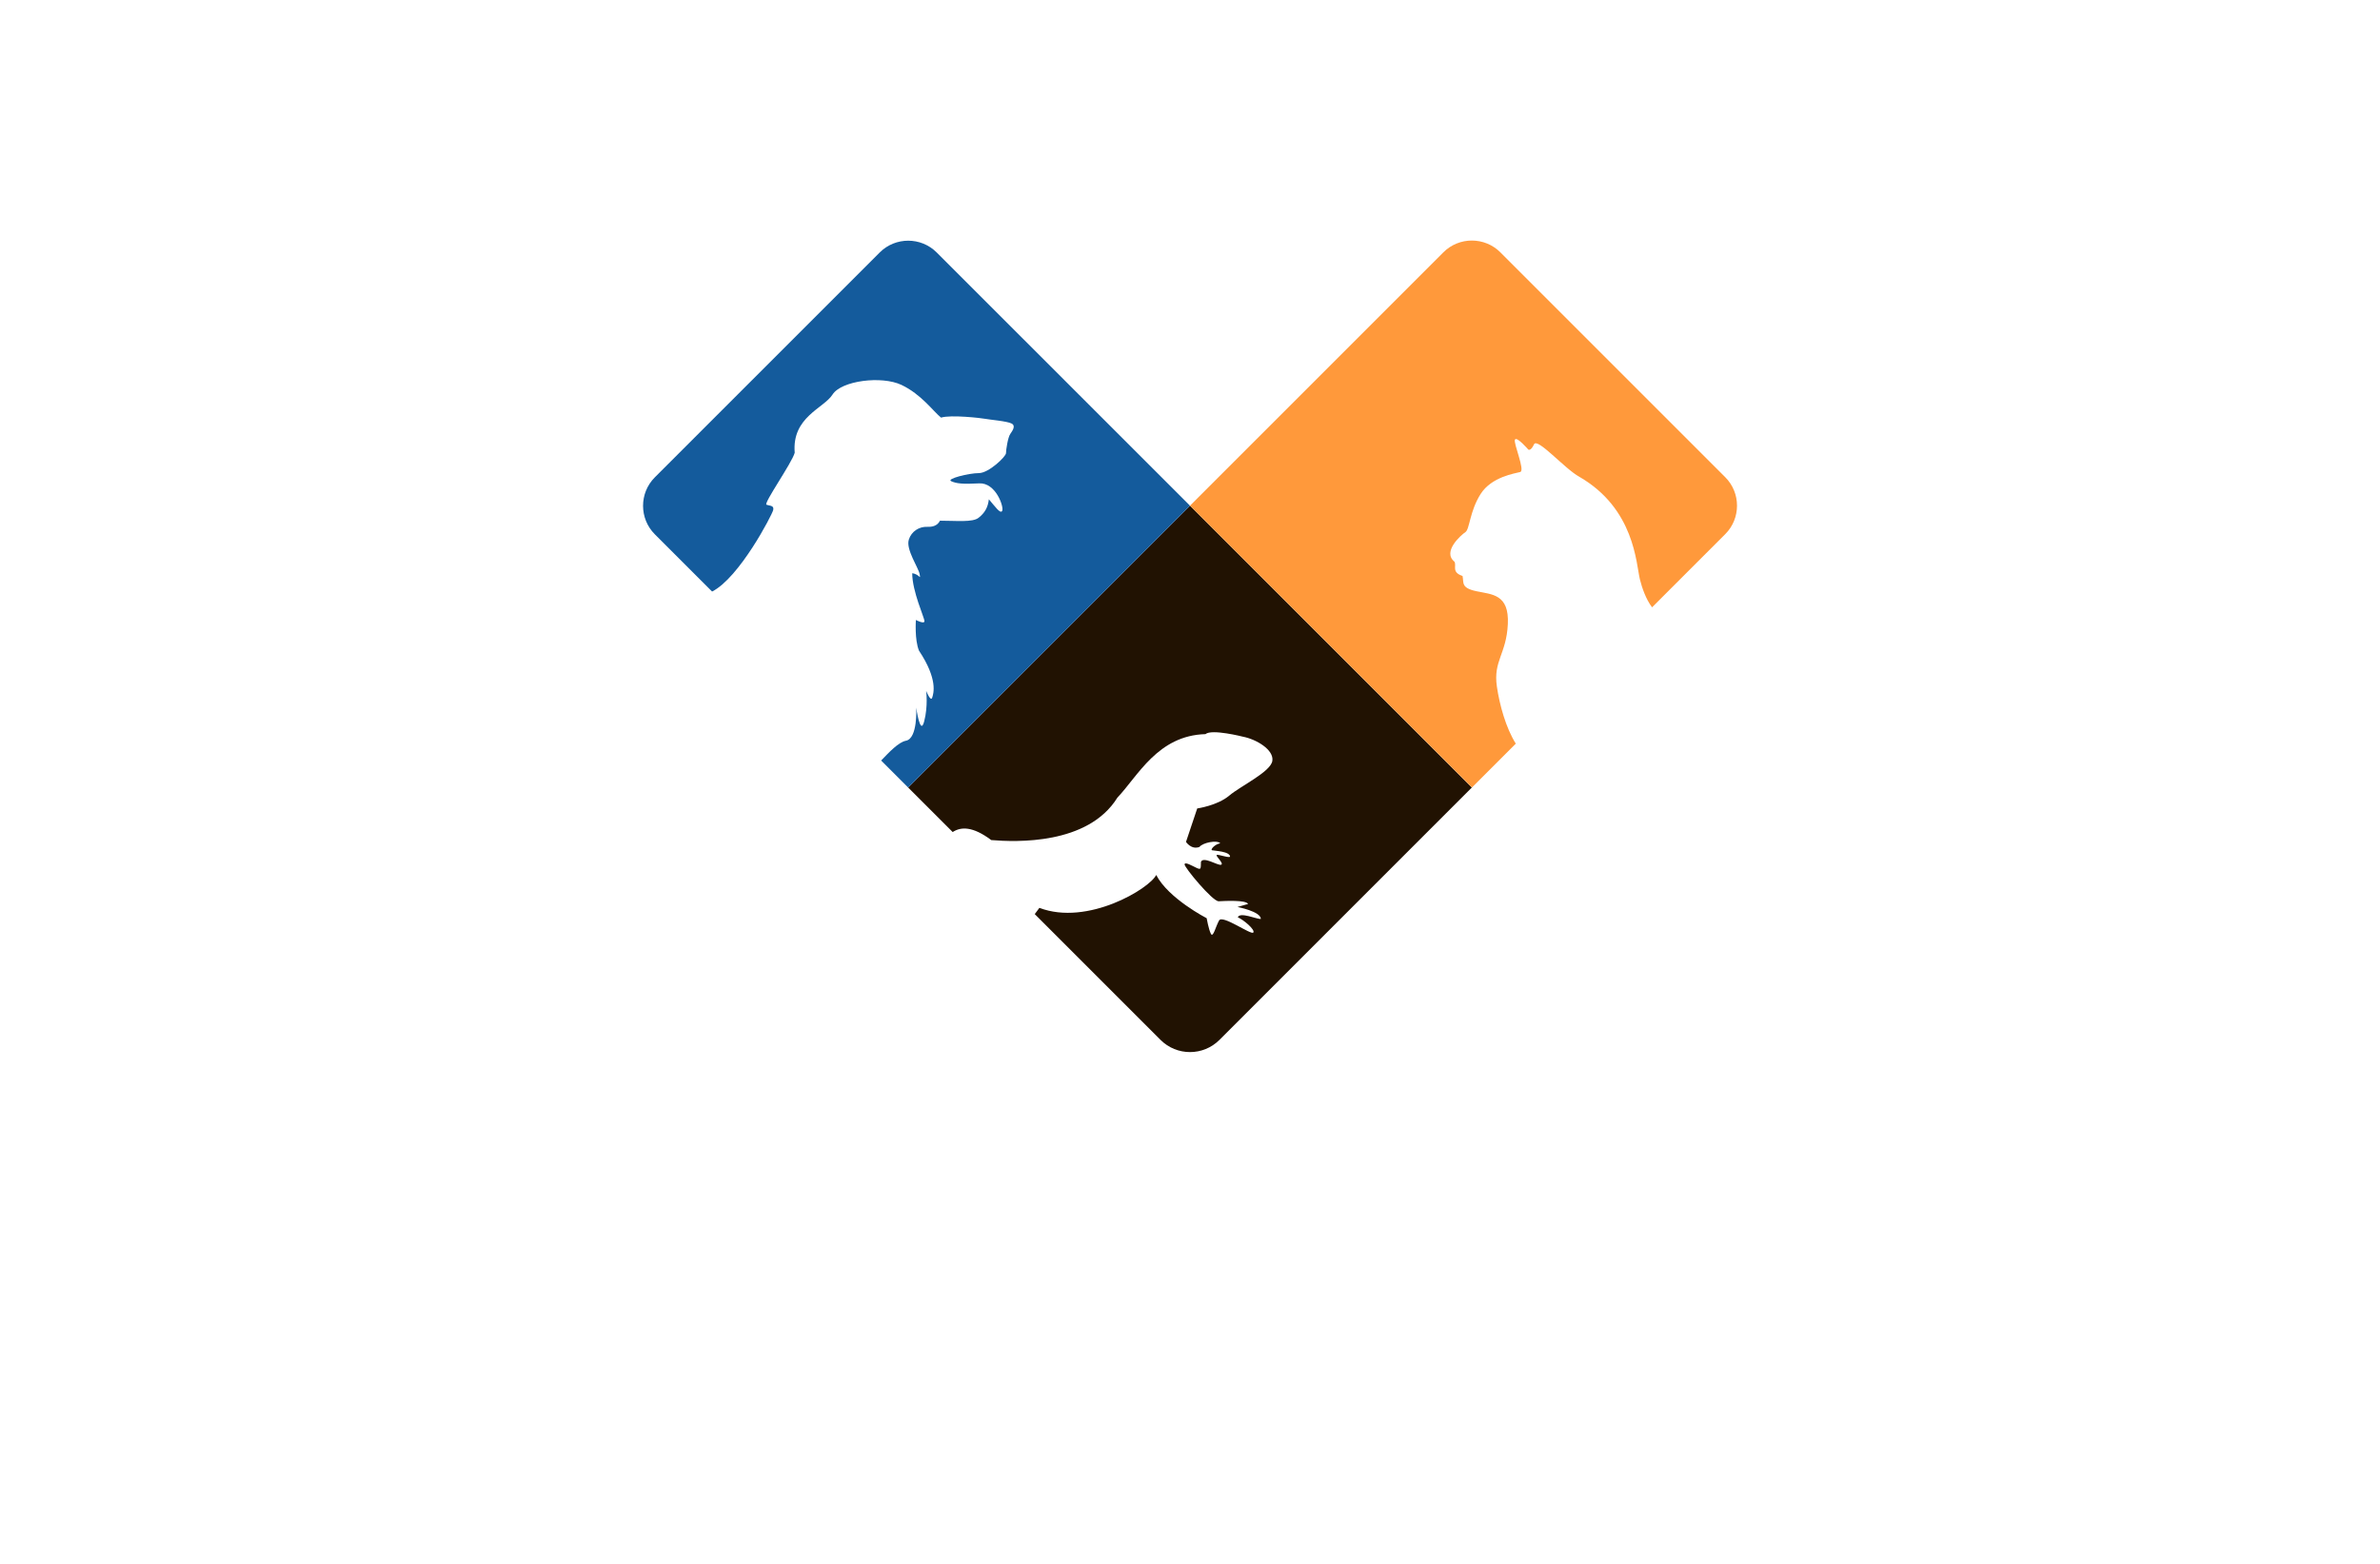 <?xml version="1.0" encoding="utf-8"?>
<!-- Generator: Adobe Illustrator 27.8.1, SVG Export Plug-In . SVG Version: 6.00 Build 0)  -->
<svg version="1.1" xmlns="http://www.w3.org/2000/svg" xmlns:xlink="http://www.w3.org/1999/xlink" x="0px" y="0px"
	 viewBox="0 0 350 230" style="enable-background:new 0 0 350 230;" xml:space="preserve">
<style type="text/css">
	.st0{fill:#000B23;}
	.st1{fill:#E6FFB0;}
	.st2{fill:#F7FFE1;}
	.st3{fill:#FFD8AE;}
	.st4{fill:#FEFFE1;}
	.st5{fill:#F9D6BB;}
	.st6{fill:#F3FFF4;}
	.st7{fill:#FFF7F0;}
	.st8{fill:#211202;}
	.st9{fill:#FDFFB0;}
	.st10{fill:#FDFFF3;}
	.st11{fill:#94D3EC;}
	.st12{fill-rule:evenodd;clip-rule:evenodd;fill:#1F3A6E;}
	.st13{fill:#E73F2D;}
	.st14{fill:#253E92;}
	.st15{fill:#EF3E25;}
	.st16{fill:#45BA8B;}
	.st17{fill:none;}
	.st18{fill:#F5B92B;}
	.st19{fill:#0391B3;}
	.st20{fill:#116380;}
	.st21{fill:#939598;}
	.st22{fill:#36004C;}
	.st23{fill:#F2B21C;}
	.st24{fill:#E6E6E6;}
	.st25{fill:#33BFC7;}
	.st26{fill:#463895;}
	.st27{fill:#470000;}
	.st28{fill:#FFFFFF;}
	.st29{fill:#ED1C24;}
	.st30{fill:#373D01;}
	.st31{fill:#6D2700;}
	.st32{fill:#C94502;}
	.st33{fill:#4FAF76;}
	.st34{fill:#231F20;}
	.st35{fill:#0049FF;}
	.st36{fill:#9A5E26;}
	.st37{fill:#003321;}
	.st38{fill:#331F00;}
	.st39{fill:#060033;}
	.st40{fill:#D3FF99;}
	.st41{fill:#F0FF99;}
	.st42{fill:#99F1FF;}
	.st43{fill:#99FFC2;}
	.st44{fill:#FFBD99;}
	.st45{fill:#FF99B6;}
	.st46{fill:url(#SVGID_1_);}
	.st47{fill:url(#SVGID_00000124857047382223826630000004950731769895973282_);}
	.st48{fill:url(#SVGID_00000044896755053062684580000004956378592485854351_);}
	.st49{fill:url(#SVGID_00000114061000748669968650000004138614627212893620_);}
	.st50{fill:url(#SVGID_00000134951576235842340260000009079474262312790703_);}
	.st51{fill:url(#SVGID_00000047741600160069717960000000318609737310557591_);}
	.st52{fill:url(#SVGID_00000076593868641277866010000010724112261618791344_);}
	.st53{fill:url(#SVGID_00000039093343625966841520000008281560424411120025_);}
	.st54{fill:url(#SVGID_00000182490091295215574870000006442420581054652593_);}
	.st55{fill:url(#SVGID_00000044154628871828763620000006198592491013445030_);}
	.st56{fill:url(#SVGID_00000171683732174558823700000015804364697674515388_);}
	.st57{fill:url(#SVGID_00000140008556740959454310000008995876229792339085_);}
	.st58{fill:url(#SVGID_00000058562573665381579070000017481592189232518530_);}
	.st59{fill:url(#SVGID_00000036216985971193120350000011323890384152818327_);}
	.st60{fill:url(#SVGID_00000072240419672541000650000013340246058246754975_);}
	.st61{fill:#009245;}
	.st62{fill:#A6CE45;}
	.st63{fill:#FEFADF;}
	.st64{fill:#2AA3AE;}
	.st65{fill:#00527A;}
	.st66{fill-rule:evenodd;clip-rule:evenodd;fill:#D73C2C;}
	.st67{fill-rule:evenodd;clip-rule:evenodd;fill:#F75C4C;}
	.st68{fill:#FDD100;}
	.st69{fill:#724033;}
	.st70{fill-rule:evenodd;clip-rule:evenodd;fill:#FDD100;}
	.st71{fill:url(#SVGID_00000118393779325758717380000010975064483944341904_);}
	.st72{fill:url(#SVGID_00000132806150973986363270000012545018565801369524_);}
	.st73{fill:url(#SVGID_00000062909881319625238150000007641530365305278336_);}
	.st74{fill:#7F3F05;}
	.st75{fill:#86A018;}
	.st76{fill:#FF993B;}
	.st77{fill:#145B9C;}
	.st78{fill-rule:evenodd;clip-rule:evenodd;fill:#A6CE45;}
	.st79{fill-rule:evenodd;clip-rule:evenodd;fill:#4A4A4D;}
	.st80{filter:url(#Adobe_OpacityMaskFilter);}
	.st81{fill:#F5FBFD;}
	.st82{fill:#F7FBFF;}
	.st83{fill:#F4F5F6;}
	.st84{fill:#F4F5F5;}
	.st85{fill:#F3F4F5;}
	.st86{fill:#F1F3F3;}
	.st87{fill:#F3F2F2;}
	.st88{fill:#F0EEED;}
	.st89{fill:#F1F1F1;}
	.st90{fill:#E8E6E8;}
	.st91{fill:#E7E5E4;}
	.st92{fill:#E8E7E6;}
	.st93{fill:#EBEAEB;}
	.st94{fill:#E1E1E1;}
	.st95{fill:#E3E2E1;}
	.st96{fill:#DFDFDD;}
	.st97{fill:#D5D4D4;}
	.st98{fill:#E9E9EA;}
	.st99{fill:#D4D2D1;}
	.st100{fill:#DBDBD9;}
	.st101{fill:#AEABAC;}
	.st102{fill:#808080;}
	.st103{fill:#E7E4E3;}
	.st104{fill:#D9D8D7;}
	.st105{fill:#8C8C8C;}
	.st106{fill:#E3E4E2;}
	.st107{fill:#E7E6E6;}
	.st108{fill:#C6C2C1;}
	.st109{fill:#A19F9F;}
	.st110{fill:#B1B4B4;}
	.st111{fill:#B1B1B1;}
	.st112{fill:#C0BFBF;}
	.st113{fill:#E0E0DF;}
	.st114{fill:#BDBABA;}
	.st115{fill:#C7C6C6;}
	.st116{fill:#C9C8C6;}
	.st117{fill:#ABAAA9;}
	.st118{fill:#B8B6B7;}
	.st119{fill:#B2B3B3;}
	.st120{fill:#CECDCB;}
	.st121{fill:#868787;}
	.st122{fill:#838283;}
	.st123{fill:#9F9E9F;}
	.st124{fill:#D5D4D3;}
	.st125{fill:#D4D3D3;}
	.st126{fill:#5A5A5A;}
	.st127{fill:#AAAAA9;}
	.st128{fill:#C2C1C0;}
	.st129{fill:#D8D7D6;}
	.st130{fill:#8A8A8A;}
	.st131{fill:#D2D0CF;}
	.st132{fill:#BFBCBB;}
	.st133{fill:#AEAEAE;}
	.st134{fill:#807F7F;}
	.st135{fill:#C1BFBD;}
	.st136{fill:#DFE0DF;}
	.st137{fill:#C6C4C2;}
	.st138{fill:#D2D2D2;}
	.st139{fill:#D7D7D5;}
	.st140{fill:#A2A0A0;}
	.st141{fill:#C6C5C5;}
	.st142{fill:#989896;}
	.st143{fill:#D1D1D1;}
	.st144{fill:#CDD0CE;}
	.st145{fill:#B5B5B6;}
	.st146{fill:#C6C3C2;}
	.st147{fill:#D8D7D4;}
	.st148{fill:#858485;}
	.st149{fill:#9E9C9E;}
	.st150{fill:#949493;}
	.st151{fill:#CBC8C7;}
	.st152{fill:#B9B9B8;}
	.st153{fill:#C3C1BF;}
	.st154{fill:#DFDFDE;}
	.st155{fill:#B2B2B2;}
	.st156{fill:#626564;}
	.st157{fill:#B8B6B8;}
	.st158{fill:#D4D1D0;}
	.st159{fill:#BCBAB9;}
	.st160{fill:#DBDAD9;}
	.st161{fill:#C0BDBD;}
	.st162{fill:#8E8F8D;}
	.st163{fill:#AEACAC;}
	.st164{fill:#949392;}
	.st165{fill:#949494;}
	.st166{fill:#DDDDDB;}
	.st167{fill:#B8B8B9;}
	.st168{fill:#C9C6C4;}
	.st169{fill:#CECDCC;}
	.st170{fill:#797778;}
	.st171{fill:#5F6060;}
	.st172{fill:#969698;}
	.st173{fill:#888888;}
	.st174{fill:#9A9B9B;}
	.st175{fill:#BBB9B9;}
	.st176{fill:#999999;}
	.st177{fill:#959494;}
	.st178{fill:#B4B4B5;}
	.st179{fill:#909090;}
	.st180{fill:#888787;}
	.st181{fill:#7B7A7A;}
	.st182{fill:#6C6C6D;}
	.st183{fill:#AEACAD;}
	.st184{fill:#9C9C9C;}
	.st185{fill:#636767;}
	.st186{fill:#B2B3B4;}
	.st187{fill:#747475;}
	.st188{fill:#757576;}
	.st189{fill:#99999A;}
	.st190{fill:#848384;}
	.st191{fill:#8D8C8C;}
	.st192{fill:#A7A6A5;}
	.st193{fill:#969595;}
	.st194{fill:#7E7F7F;}
	.st195{fill:#6A6A68;}
	.st196{fill:#A5A3A3;}
	.st197{fill:#7C7B7C;}
	.st198{fill:#545453;}
	.st199{fill:#929191;}
	.st200{fill:#908F8E;}
	.st201{fill:#7B7D7C;}
	.st202{fill:#828283;}
	.st203{fill:#2B2B2B;}
	.st204{fill:#616161;}
	.st205{fill:#6C6C6B;}
	.st206{fill:#696A6A;}
	.st207{fill:#464647;}
	.st208{fill:#5E5F5F;}
	.st209{fill:#898989;}
	.st210{fill:#6C6E6E;}
	.st211{fill:#4D4B4C;}
	.st212{fill:#555655;}
	.st213{fill:#5E5F5E;}
	.st214{fill:#797A7B;}
	.st215{fill:#5C5C5E;}
	.st216{fill:#4D4C4D;}
	.st217{fill:#6F6F6F;}
	.st218{fill:#808081;}
	.st219{fill:#1D1D1D;}
	.st220{fill:#444445;}
	.st221{fill:#626463;}
	.st222{fill:#515352;}
	.st223{fill:#535352;}
	.st224{fill:#353535;}
	.st225{fill:#727373;}
	.st226{fill:#787778;}
	.st227{fill:#747575;}
	.st228{fill:#676768;}
	.st229{fill:#818282;}
	.st230{fill:#555556;}
	.st231{fill:#5F6161;}
	.st232{mask:url(#SVGID_00000041283728217473050790000004552850450955299742_);}
	.st233{fill:#2AC0DB;}
	.st234{fill:#75459A;}
	.st235{fill:#F7D308;}
	.st236{fill:#F4831F;}
	.st237{fill:#E93B7B;}
	.st238{fill:#FFF100;}
	.st239{fill:#E29233;}
	.st240{fill:url(#SVGID_00000147184161513567390930000017869199959934381953_);}
	.st241{fill:#FF0226;}
	.st242{fill:#39B1D1;}
	.st243{fill:#FF7400;}
	.st244{fill:url(#SVGID_00000095296700449069651460000002167860633613014421_);}
	.st245{fill:#F65E41;}
	.st246{fill:#033A4D;}
	.st247{fill:url(#SVGID_00000052825214948567118540000016122160513727396240_);}
	.st248{fill-rule:evenodd;clip-rule:evenodd;fill:#211202;}
	.st249{fill-rule:evenodd;clip-rule:evenodd;fill:url(#SVGID_00000052800784197026519250000014452467846902351260_);}
	.st250{fill-rule:evenodd;clip-rule:evenodd;fill:url(#SVGID_00000040553875538244917740000017106126674498235008_);}
	.st251{fill:url(#SVGID_00000093150625502175704730000017133488072209477276_);}
	.st252{fill:url(#SVGID_00000055679900039759834800000004750955502100654728_);}
	.st253{fill:url(#SVGID_00000166670276593510586800000014160834556354107304_);}
	.st254{fill:#2D1201;}
	.st255{fill:#E67E22;}
	.st256{fill-rule:evenodd;clip-rule:evenodd;fill:#CCCCCC;}
	.st257{fill:#041B49;}
</style>
<g id="Layer_1">
</g>
<g id="Layer_2">
</g>
<g id="Layer_3">
</g>
<g id="Layer_4">
</g>
<g id="Layer_5">
</g>
<g id="Layer_6">
</g>
<g id="Layer_7">
</g>
<g id="Layer_8">
</g>
<g id="Layer_9">
</g>
<g id="Layer_10">
</g>
<g id="Layer_11">
</g>
<g id="Layer_12">
</g>
<g id="Layer_13">
</g>
<g id="Layer_14">
</g>
<g id="Layer_15">
	<g>
		<path class="st8" d="M216.45,115.82l-37.12,37.12c-2.39,2.39-6.27,2.39-8.66,0l-18.5-18.5c0.22-0.3,0.45-0.6,0.68-0.92
			c7.1,2.71,16.23-2.85,17.18-4.84c1.79,3.47,7.42,6.36,7.42,6.36s0.29,1.64,0.62,2.29c0.33,0.65,0.71-1.08,1.21-1.96
			c0.5-0.88,4.72,2.19,5.03,1.78c0.31-0.41-1.45-1.89-2.28-2.24c0.31-0.85,2.83,0.31,3.39,0.24c-0.03-1.11-3.44-1.76-3.44-1.76
			s0.52-0.15,1.56-0.44c-0.27-0.61-3.43-0.45-4.32-0.4c-0.89,0.05-5.08-5.01-5.02-5.43c0.06-0.42,1.13,0.23,1.78,0.53
			c0.65,0.29,0.6,0.14,0.63-0.9c0.37-0.85,2.5,0.59,2.96,0.43c0.46-0.16-0.73-1.18-0.66-1.41c0.07-0.23,1.49,0.39,1.98,0.25
			c0.04-0.82-2.36-0.89-2.65-0.97c-0.29-0.09,0.41-0.89,1.21-1.03c-0.5-0.51-2.58-0.09-3.06,0.54c-1.2,0.46-1.98-0.74-1.98-0.74
			l1.65-4.92c0,0,2.97-0.42,4.71-1.89c1.74-1.46,6.11-3.5,6.34-5.12c0.24-1.62-2.35-3.16-4.31-3.54c0,0-4.62-1.18-5.53-0.38
			c-7.01,0.19-9.94,6.18-12.95,9.34c-4.33,6.97-14.92,6.54-18.55,6.24c-2.74-2.05-4.46-1.97-5.67-1.18l-6.55-6.55L175,74.37
			L216.45,115.82z"/>
		<path class="st77" d="M175,74.37l-41.45,41.45l-3.97-3.97c1.2-1.25,2.57-2.71,3.65-2.91c1.76-0.34,1.51-4.86,1.51-4.86
			s0.59,4.27,1.17,2.01c0.59-2.26,0.29-4.48,0.29-4.48s0.67,1.65,0.88,1.01c0.21-0.63,0.88-2.69-1.93-6.92
			c-0.67-1.59-0.46-4.52-0.46-4.52s1.26,0.67,1.26,0.17c0-0.5-1.8-4.36-1.8-7.04c1.09,0.13,1.26,1.09,1.09,0.13
			c-0.17-0.96-2.05-3.64-1.59-5.07c0-0.01,0.01-0.03,0.01-0.04c0.38-1.17,1.5-1.91,2.73-1.85c0.73,0.03,1.47-0.15,1.84-0.9
			c2.43,0,4.79,0.27,5.68-0.43c0.89-0.7,1.38-1.51,1.51-2.72c0.88,1.01,1.72,2.26,1.97,1.68c0.25-0.59-0.96-4.15-3.39-4.02
			c-2.43,0.13-3.35,0.03-4.12-0.32c-0.77-0.35,2.61-1.19,4.07-1.19c1.46,0,3.99-2.44,3.99-2.93c0-0.49,0.28-2.32,0.62-2.81
			c0.33-0.49,0.85-1.18,0.23-1.54c-0.62-0.36-3.4-0.59-3.89-0.7c-0.49-0.1-5.05-0.64-6.51-0.18c-1.16-0.93-2.89-3.42-5.82-4.81
			c-2.93-1.39-8.86-0.62-10.14,1.42c-1.29,2.03-6,3.3-5.56,8.55c-0.39,1.49-4.63,7.47-4.15,7.65c0.49,0.18,1.16,0.08,0.98,0.8
			c-0.17,0.7-4.95,9.93-8.98,11.97l-8.42-8.42c-2.31-2.31-2.31-6.07,0-8.38l33.07-33.07c2.31-2.31,6.07-2.31,8.38,0L175,74.37z"/>
		<path class="st76" d="M222.91,109.37l-6.45,6.45L175,74.37l37.26-37.26c2.31-2.31,6.07-2.31,8.38,0l33.07,33.07
			c2.31,2.31,2.31,6.07,0,8.38l-10.76,10.76c-0.9-1.19-1.49-2.89-1.79-4.12c-0.56-2.31-0.77-10.38-8.91-15.08
			c-2.17-1.19-6.17-5.82-6.66-4.77c-0.49,1.05-0.84,0.77-0.84,0.77s-1.68-1.96-1.96-1.47c-0.28,0.49,1.54,4.56,0.77,4.77
			c-0.77,0.21-4.21,0.7-5.82,3.23c-1.61,2.52-1.61,5.19-2.24,5.61c-0.63,0.42-3.44,2.88-1.61,4.35c0.35,0.63-0.49,1.54,1.19,2.1
			c0.21,0.98-0.28,1.75,2.03,2.24c2.31,0.49,4.84,0.42,4.63,4.84c-0.21,4.42-2.17,5.4-1.61,9.19
			C220.52,103.65,221.44,107.02,222.91,109.37z"/>
	</g>
</g>
</svg>
